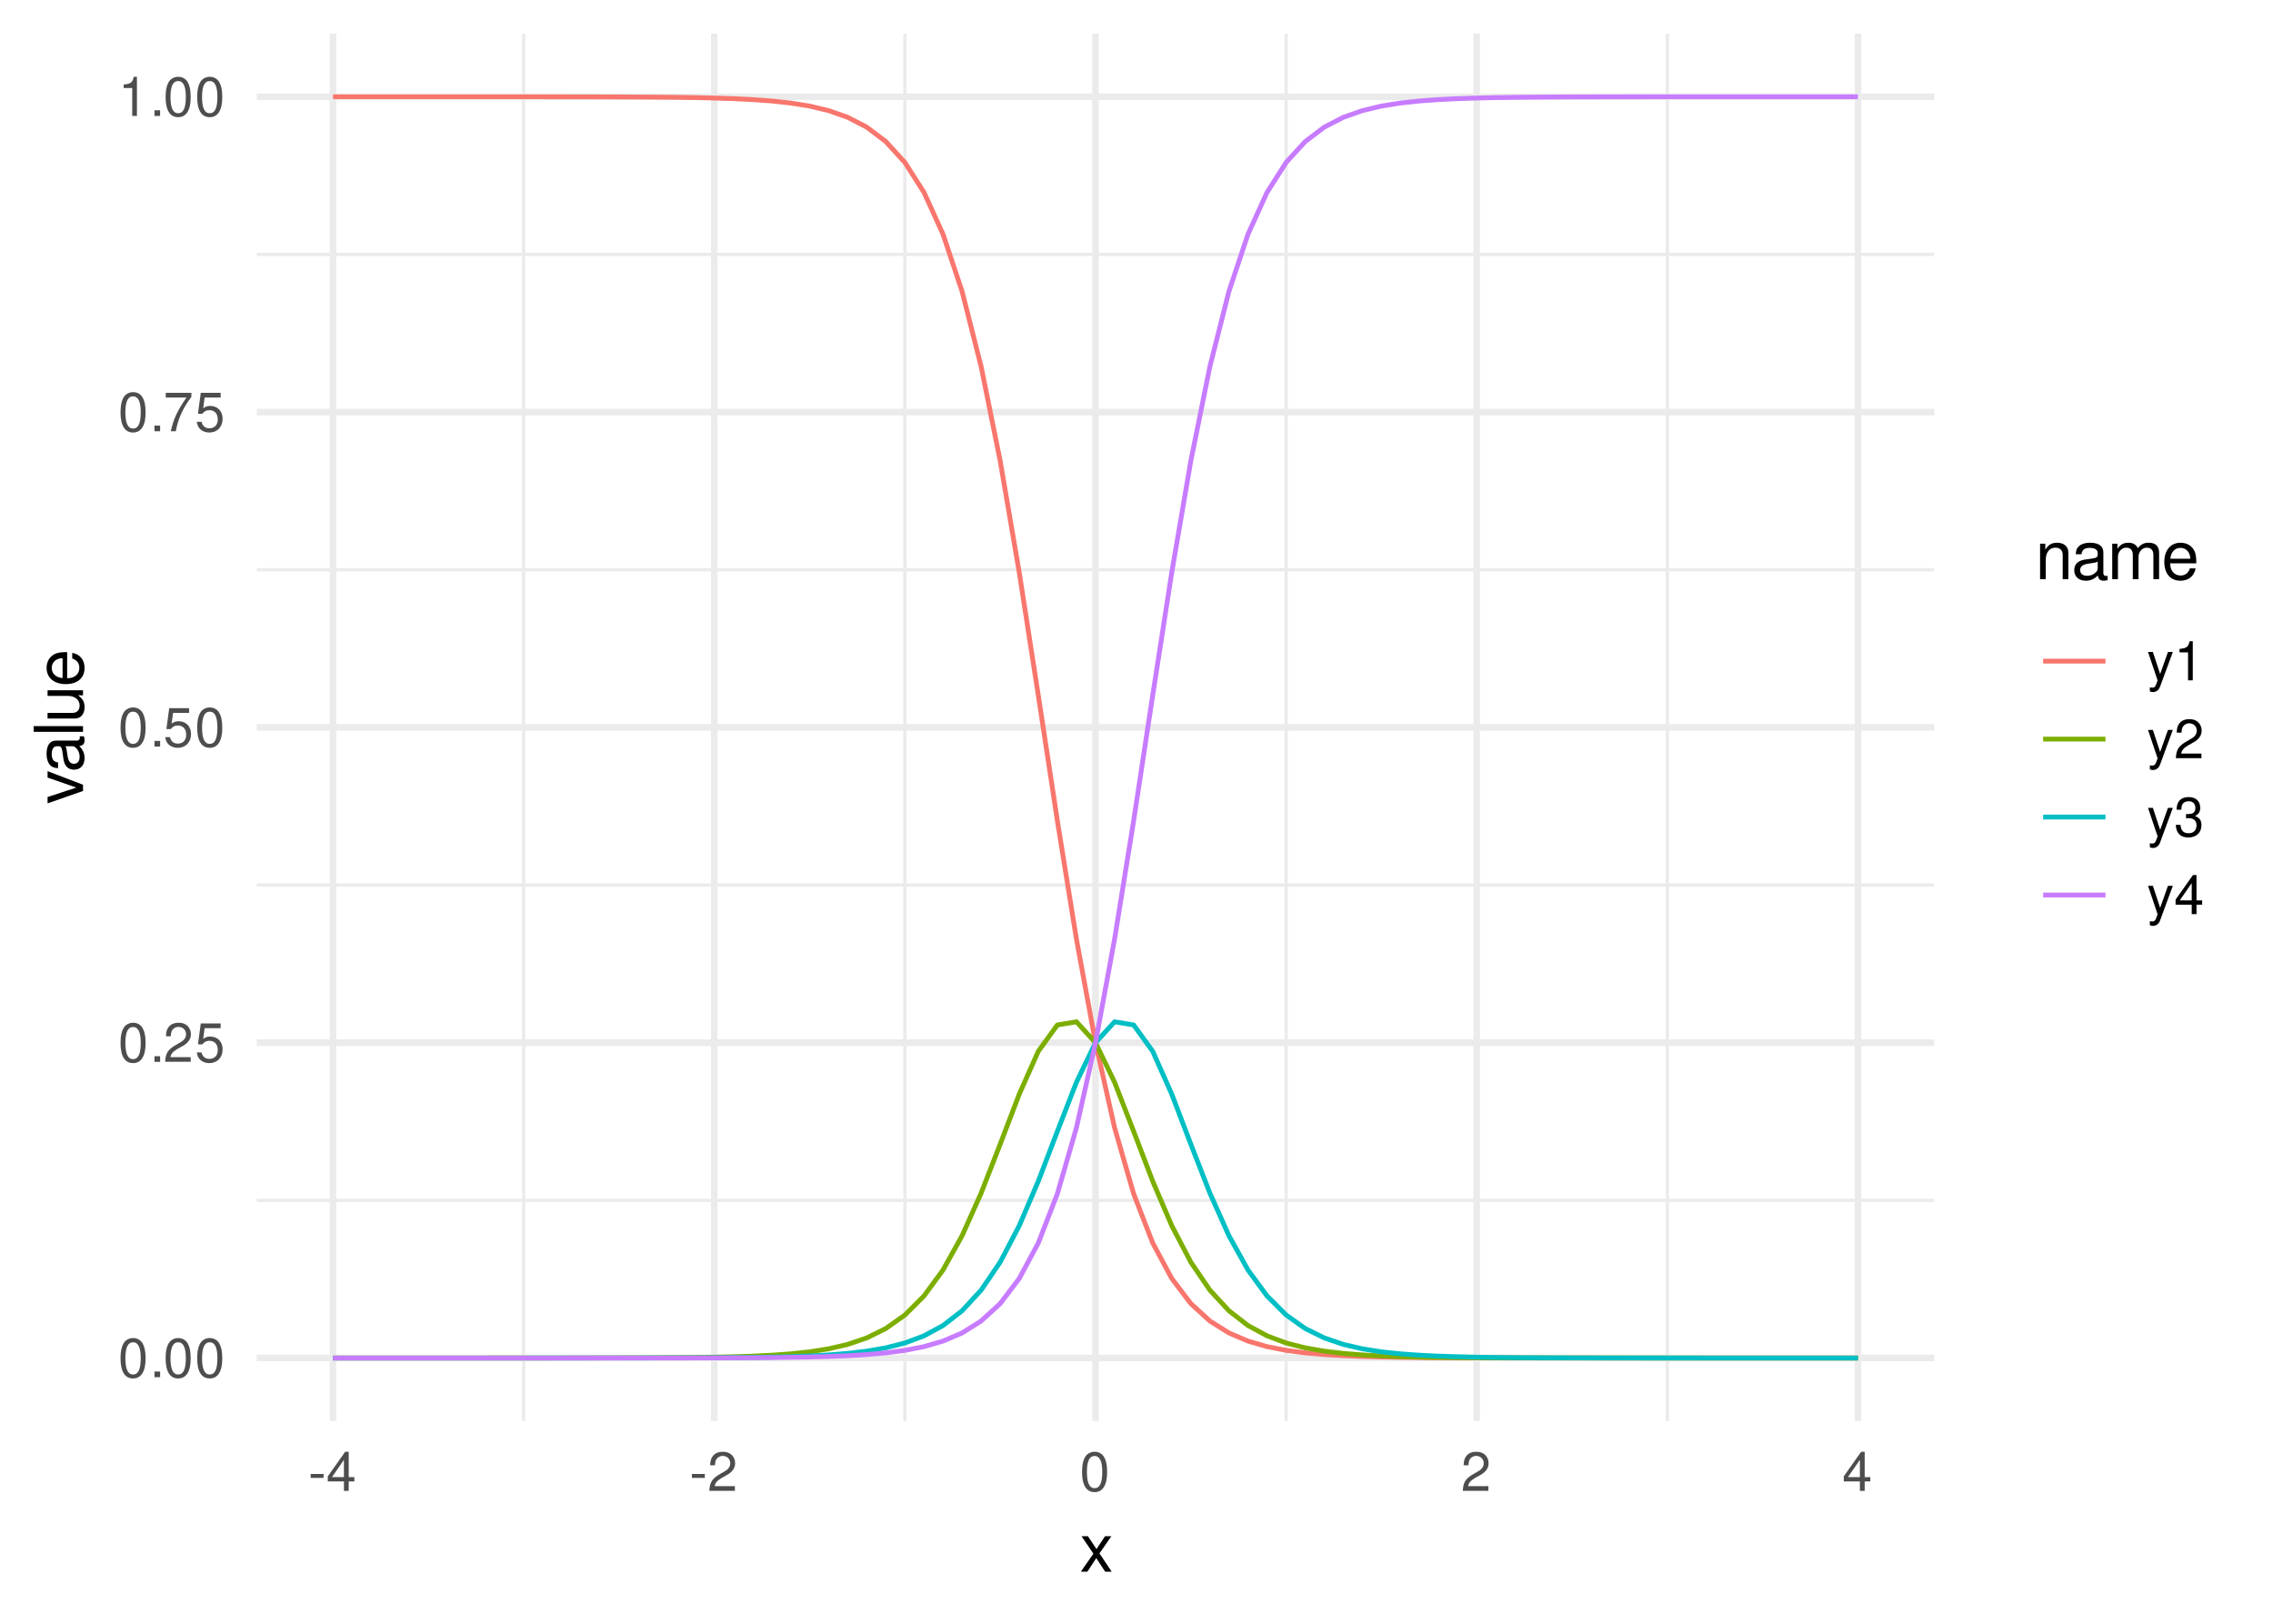 <?xml version="1.0" encoding="UTF-8"?>
<svg xmlns="http://www.w3.org/2000/svg" xmlns:xlink="http://www.w3.org/1999/xlink" width="504pt" height="360pt" viewBox="0 0 504 360" version="1.1">
<defs>
<g>
<symbol overflow="visible" id="glyph0-0">
<path style="stroke:none;" d=""/>
</symbol>
<symbol overflow="visible" id="glyph0-1">
<path style="stroke:none;" d="M 3.297 -8.672 C 2.516 -8.672 1.781 -8.312 1.344 -7.734 C 0.797 -6.953 0.516 -5.812 0.516 -4.203 C 0.516 -1.266 1.469 0.281 3.297 0.281 C 5.094 0.281 6.078 -1.266 6.078 -4.125 C 6.078 -5.812 5.812 -6.938 5.25 -7.734 C 4.812 -8.328 4.109 -8.672 3.297 -8.672 Z M 3.297 -7.734 C 4.438 -7.734 5 -6.578 5 -4.219 C 5 -1.75 4.453 -0.594 3.281 -0.594 C 2.156 -0.594 1.594 -1.797 1.594 -4.188 C 1.594 -6.578 2.156 -7.734 3.297 -7.734 Z M 3.297 -7.734 "/>
</symbol>
<symbol overflow="visible" id="glyph0-2">
<path style="stroke:none;" d="M 2.297 -1.25 L 1.047 -1.25 L 1.047 0 L 2.297 0 Z M 2.297 -1.25 "/>
</symbol>
<symbol overflow="visible" id="glyph0-3">
<path style="stroke:none;" d="M 6.078 -1.047 L 1.594 -1.047 C 1.703 -1.766 2.094 -2.219 3.125 -2.859 L 4.328 -3.531 C 5.516 -4.188 6.125 -5.078 6.125 -6.141 C 6.125 -6.859 5.844 -7.531 5.344 -8 C 4.844 -8.453 4.219 -8.672 3.406 -8.672 C 2.328 -8.672 1.531 -8.297 1.062 -7.547 C 0.75 -7.094 0.625 -6.547 0.594 -5.672 L 1.656 -5.672 C 1.688 -6.266 1.766 -6.609 1.906 -6.906 C 2.188 -7.422 2.734 -7.75 3.375 -7.75 C 4.328 -7.75 5.047 -7.062 5.047 -6.125 C 5.047 -5.422 4.656 -4.828 3.906 -4.391 L 2.797 -3.75 C 1.016 -2.719 0.5 -1.906 0.406 -0.016 L 6.078 -0.016 Z M 6.078 -1.047 "/>
</symbol>
<symbol overflow="visible" id="glyph0-4">
<path style="stroke:none;" d="M 5.719 -8.516 L 1.312 -8.516 L 0.688 -3.875 L 1.656 -3.875 C 2.141 -4.469 2.562 -4.672 3.234 -4.672 C 4.375 -4.672 5.078 -3.891 5.078 -2.625 C 5.078 -1.406 4.375 -0.656 3.219 -0.656 C 2.297 -0.656 1.734 -1.125 1.469 -2.094 L 0.422 -2.094 C 0.562 -1.391 0.688 -1.062 0.938 -0.75 C 1.422 -0.094 2.281 0.281 3.234 0.281 C 4.953 0.281 6.156 -0.969 6.156 -2.766 C 6.156 -4.453 5.047 -5.609 3.406 -5.609 C 2.812 -5.609 2.328 -5.453 1.844 -5.094 L 2.172 -7.469 L 5.719 -7.469 Z M 5.719 -8.516 "/>
</symbol>
<symbol overflow="visible" id="glyph0-5">
<path style="stroke:none;" d="M 6.234 -8.516 L 0.547 -8.516 L 0.547 -7.469 L 5.141 -7.469 C 3.125 -4.578 2.297 -2.797 1.656 0 L 2.781 0 C 3.25 -2.719 4.312 -5.062 6.234 -7.625 Z M 6.234 -8.516 "/>
</symbol>
<symbol overflow="visible" id="glyph0-6">
<path style="stroke:none;" d="M 3.109 -6.188 L 3.109 0 L 4.156 0 L 4.156 -8.672 L 3.469 -8.672 C 3.094 -7.344 2.859 -7.156 1.219 -6.953 L 1.219 -6.188 Z M 3.109 -6.188 "/>
</symbol>
<symbol overflow="visible" id="glyph0-7">
<path style="stroke:none;" d="M 3.406 -3.75 L 0.547 -3.75 L 0.547 -2.875 L 3.406 -2.875 Z M 3.406 -3.75 "/>
</symbol>
<symbol overflow="visible" id="glyph0-8">
<path style="stroke:none;" d="M 3.922 -2.094 L 3.922 0 L 4.984 0 L 4.984 -2.094 L 6.234 -2.094 L 6.234 -3.047 L 4.984 -3.047 L 4.984 -8.672 L 4.203 -8.672 L 0.344 -3.219 L 0.344 -2.094 Z M 3.922 -3.047 L 1.266 -3.047 L 3.922 -6.875 Z M 3.922 -3.047 "/>
</symbol>
<symbol overflow="visible" id="glyph0-9">
<path style="stroke:none;" d="M 4.656 -6.281 L 2.922 -1.391 L 1.312 -6.281 L 0.234 -6.281 L 2.359 0.031 L 1.984 1.016 C 1.812 1.469 1.594 1.625 1.172 1.625 C 1.016 1.625 0.859 1.609 0.641 1.562 L 0.641 2.453 C 0.859 2.562 1.062 2.609 1.312 2.609 C 1.641 2.609 1.984 2.516 2.25 2.312 C 2.562 2.094 2.75 1.828 2.938 1.312 L 5.734 -6.281 Z M 4.656 -6.281 "/>
</symbol>
<symbol overflow="visible" id="glyph0-10">
<path style="stroke:none;" d="M 2.656 -4 L 3.234 -4 C 4.375 -4 4.984 -3.453 4.984 -2.406 C 4.984 -1.312 4.328 -0.656 3.234 -0.656 C 2.078 -0.656 1.516 -1.25 1.438 -2.516 L 0.391 -2.516 C 0.438 -1.828 0.547 -1.375 0.75 -0.984 C 1.203 -0.141 2.031 0.281 3.188 0.281 C 4.938 0.281 6.078 -0.781 6.078 -2.422 C 6.078 -3.531 5.656 -4.125 4.625 -4.484 C 5.422 -4.812 5.812 -5.406 5.812 -6.281 C 5.812 -7.781 4.844 -8.672 3.234 -8.672 C 1.516 -8.672 0.594 -7.719 0.562 -5.875 L 1.625 -5.875 C 1.625 -6.406 1.688 -6.703 1.812 -6.969 C 2.047 -7.469 2.578 -7.75 3.234 -7.75 C 4.172 -7.75 4.734 -7.188 4.734 -6.25 C 4.734 -5.641 4.531 -5.266 4.062 -5.062 C 3.766 -4.938 3.391 -4.891 2.656 -4.891 Z M 2.656 -4 "/>
</symbol>
<symbol overflow="visible" id="glyph1-0">
<path style="stroke:none;" d=""/>
</symbol>
<symbol overflow="visible" id="glyph1-1">
<path style="stroke:none;" d="M 4.375 -4.062 L 7.016 -7.859 L 5.609 -7.859 L 3.719 -5.016 L 1.828 -7.859 L 0.406 -7.859 L 3.031 -4 L 0.25 0 L 1.688 0 L 3.672 -3.016 L 5.641 0 L 7.094 0 Z M 4.375 -4.062 "/>
</symbol>
<symbol overflow="visible" id="glyph1-2">
<path style="stroke:none;" d="M 1.047 -7.859 L 1.047 0 L 2.312 0 L 2.312 -4.328 C 2.312 -5.938 3.156 -6.984 4.438 -6.984 C 5.438 -6.984 6.062 -6.391 6.062 -5.438 L 6.062 0 L 7.312 0 L 7.312 -5.938 C 7.312 -7.25 6.328 -8.078 4.812 -8.078 C 3.641 -8.078 2.891 -7.641 2.203 -6.547 L 2.203 -7.859 Z M 1.047 -7.859 "/>
</symbol>
<symbol overflow="visible" id="glyph1-3">
<path style="stroke:none;" d="M 8.031 -0.734 C 7.891 -0.703 7.828 -0.703 7.75 -0.703 C 7.312 -0.703 7.078 -0.938 7.078 -1.312 L 7.078 -5.938 C 7.078 -7.328 6.062 -8.078 4.125 -8.078 C 2.969 -8.078 2.062 -7.75 1.516 -7.172 C 1.156 -6.766 1 -6.312 0.969 -5.531 L 2.234 -5.531 C 2.344 -6.5 2.906 -6.938 4.078 -6.938 C 5.219 -6.938 5.828 -6.516 5.828 -5.766 L 5.828 -5.438 C 5.812 -4.891 5.547 -4.688 4.531 -4.562 C 2.766 -4.328 2.484 -4.281 2.016 -4.078 C 1.094 -3.688 0.625 -3 0.625 -1.984 C 0.625 -0.562 1.625 0.344 3.203 0.344 C 4.203 0.344 5 0 5.875 -0.812 C 5.969 0 6.359 0.344 7.172 0.344 C 7.438 0.344 7.609 0.312 8.031 0.203 Z M 5.828 -2.469 C 5.828 -2.062 5.719 -1.797 5.344 -1.453 C 4.828 -0.984 4.219 -0.75 3.484 -0.75 C 2.5 -0.75 1.938 -1.219 1.938 -2.016 C 1.938 -2.828 2.469 -3.25 3.828 -3.453 C 5.156 -3.625 5.422 -3.688 5.828 -3.891 Z M 5.828 -2.469 "/>
</symbol>
<symbol overflow="visible" id="glyph1-4">
<path style="stroke:none;" d="M 1.047 -7.859 L 1.047 0 L 2.312 0 L 2.312 -4.938 C 2.312 -6.078 3.141 -6.984 4.156 -6.984 C 5.078 -6.984 5.609 -6.422 5.609 -5.422 L 5.609 0 L 6.875 0 L 6.875 -4.938 C 6.875 -6.078 7.688 -6.984 8.719 -6.984 C 9.625 -6.984 10.172 -6.406 10.172 -5.422 L 10.172 0 L 11.438 0 L 11.438 -5.891 C 11.438 -7.312 10.625 -8.078 9.156 -8.078 C 8.094 -8.078 7.469 -7.766 6.734 -6.891 C 6.266 -7.719 5.641 -8.078 4.625 -8.078 C 3.562 -8.078 2.859 -7.688 2.203 -6.75 L 2.203 -7.859 Z M 1.047 -7.859 "/>
</symbol>
<symbol overflow="visible" id="glyph1-5">
<path style="stroke:none;" d="M 7.688 -3.516 C 7.688 -4.703 7.609 -5.438 7.375 -6.016 C 6.875 -7.312 5.672 -8.078 4.203 -8.078 C 2.016 -8.078 0.594 -6.422 0.594 -3.828 C 0.594 -1.234 1.953 0.344 4.172 0.344 C 5.969 0.344 7.219 -0.672 7.531 -2.391 L 6.266 -2.391 C 5.922 -1.344 5.219 -0.812 4.219 -0.812 C 3.422 -0.812 2.75 -1.172 2.328 -1.828 C 2.031 -2.281 1.922 -2.734 1.906 -3.516 Z M 1.938 -4.531 C 2.047 -5.984 2.922 -6.938 4.188 -6.938 C 5.453 -6.938 6.344 -5.938 6.344 -4.531 Z M 1.938 -4.531 "/>
</symbol>
<symbol overflow="visible" id="glyph2-0">
<path style="stroke:none;" d=""/>
</symbol>
<symbol overflow="visible" id="glyph2-1">
<path style="stroke:none;" d="M 0 -4.281 L -7.859 -7.297 L -7.859 -5.875 L -1.484 -3.656 L -7.859 -1.562 L -7.859 -0.156 L 0 -2.906 Z M 0 -4.281 "/>
</symbol>
<symbol overflow="visible" id="glyph2-2">
<path style="stroke:none;" d="M -0.734 -8.031 C -0.703 -7.891 -0.703 -7.828 -0.703 -7.75 C -0.703 -7.312 -0.938 -7.078 -1.312 -7.078 L -5.938 -7.078 C -7.328 -7.078 -8.078 -6.062 -8.078 -4.125 C -8.078 -2.969 -7.75 -2.062 -7.172 -1.516 C -6.766 -1.156 -6.312 -1 -5.531 -0.969 L -5.531 -2.234 C -6.5 -2.344 -6.938 -2.906 -6.938 -4.078 C -6.938 -5.219 -6.516 -5.828 -5.766 -5.828 L -5.438 -5.828 C -4.891 -5.812 -4.688 -5.547 -4.562 -4.531 C -4.328 -2.766 -4.281 -2.484 -4.078 -2.016 C -3.688 -1.094 -3 -0.625 -1.984 -0.625 C -0.562 -0.625 0.344 -1.625 0.344 -3.203 C 0.344 -4.203 0 -5 -0.812 -5.875 C 0 -5.969 0.344 -6.359 0.344 -7.172 C 0.344 -7.438 0.312 -7.609 0.203 -8.031 Z M -2.469 -5.828 C -2.062 -5.828 -1.797 -5.719 -1.453 -5.344 C -0.984 -4.828 -0.75 -4.219 -0.75 -3.484 C -0.75 -2.5 -1.219 -1.938 -2.016 -1.938 C -2.828 -1.938 -3.25 -2.469 -3.453 -3.828 C -3.625 -5.156 -3.688 -5.422 -3.891 -5.828 Z M -2.469 -5.828 "/>
</symbol>
<symbol overflow="visible" id="glyph2-3">
<path style="stroke:none;" d="M -10.938 -2.281 L -10.938 -1.016 L 0 -1.016 L 0 -2.281 Z M -10.938 -2.281 "/>
</symbol>
<symbol overflow="visible" id="glyph2-4">
<path style="stroke:none;" d="M 0 -7.234 L -7.859 -7.234 L -7.859 -5.984 L -3.406 -5.984 C -1.797 -5.984 -0.75 -5.141 -0.75 -3.844 C -0.75 -2.844 -1.344 -2.219 -2.297 -2.219 L -7.859 -2.219 L -7.859 -0.969 L -1.797 -0.969 C -0.5 -0.969 0.344 -1.953 0.344 -3.484 C 0.344 -4.641 -0.062 -5.375 -1.094 -6.109 L 0 -6.109 Z M 0 -7.234 "/>
</symbol>
<symbol overflow="visible" id="glyph2-5">
<path style="stroke:none;" d="M -3.516 -7.688 C -4.703 -7.688 -5.438 -7.609 -6.016 -7.375 C -7.312 -6.875 -8.078 -5.672 -8.078 -4.203 C -8.078 -2.016 -6.422 -0.594 -3.828 -0.594 C -1.234 -0.594 0.344 -1.953 0.344 -4.172 C 0.344 -5.969 -0.672 -7.219 -2.391 -7.531 L -2.391 -6.266 C -1.344 -5.922 -0.812 -5.219 -0.812 -4.219 C -0.812 -3.422 -1.172 -2.75 -1.828 -2.328 C -2.281 -2.031 -2.734 -1.922 -3.516 -1.906 Z M -4.531 -1.938 C -5.984 -2.047 -6.938 -2.922 -6.938 -4.188 C -6.938 -5.453 -5.938 -6.344 -4.531 -6.344 Z M -4.531 -1.938 "/>
</symbol>
</g>
<clipPath id="clip1">
  <path d="M 56.934 265 L 428.891 265 L 428.891 267 L 56.934 267 Z M 56.934 265 "/>
</clipPath>
<clipPath id="clip2">
  <path d="M 56.934 195 L 428.891 195 L 428.891 197 L 56.934 197 Z M 56.934 195 "/>
</clipPath>
<clipPath id="clip3">
  <path d="M 56.934 125 L 428.891 125 L 428.891 127 L 56.934 127 Z M 56.934 125 "/>
</clipPath>
<clipPath id="clip4">
  <path d="M 56.934 56 L 428.891 56 L 428.891 57 L 56.934 57 Z M 56.934 56 "/>
</clipPath>
<clipPath id="clip5">
  <path d="M 115 7.473 L 117 7.473 L 117 315.066 L 115 315.066 Z M 115 7.473 "/>
</clipPath>
<clipPath id="clip6">
  <path d="M 200 7.473 L 202 7.473 L 202 315.066 L 200 315.066 Z M 200 7.473 "/>
</clipPath>
<clipPath id="clip7">
  <path d="M 284 7.473 L 286 7.473 L 286 315.066 L 284 315.066 Z M 284 7.473 "/>
</clipPath>
<clipPath id="clip8">
  <path d="M 369 7.473 L 371 7.473 L 371 315.066 L 369 315.066 Z M 369 7.473 "/>
</clipPath>
<clipPath id="clip9">
  <path d="M 56.934 300 L 428.891 300 L 428.891 302 L 56.934 302 Z M 56.934 300 "/>
</clipPath>
<clipPath id="clip10">
  <path d="M 56.934 230 L 428.891 230 L 428.891 232 L 56.934 232 Z M 56.934 230 "/>
</clipPath>
<clipPath id="clip11">
  <path d="M 56.934 160 L 428.891 160 L 428.891 162 L 56.934 162 Z M 56.934 160 "/>
</clipPath>
<clipPath id="clip12">
  <path d="M 56.934 90 L 428.891 90 L 428.891 93 L 56.934 93 Z M 56.934 90 "/>
</clipPath>
<clipPath id="clip13">
  <path d="M 56.934 20 L 428.891 20 L 428.891 23 L 56.934 23 Z M 56.934 20 "/>
</clipPath>
<clipPath id="clip14">
  <path d="M 73 7.473 L 75 7.473 L 75 315.066 L 73 315.066 Z M 73 7.473 "/>
</clipPath>
<clipPath id="clip15">
  <path d="M 157 7.473 L 160 7.473 L 160 315.066 L 157 315.066 Z M 157 7.473 "/>
</clipPath>
<clipPath id="clip16">
  <path d="M 242 7.473 L 244 7.473 L 244 315.066 L 242 315.066 Z M 242 7.473 "/>
</clipPath>
<clipPath id="clip17">
  <path d="M 326 7.473 L 329 7.473 L 329 315.066 L 326 315.066 Z M 326 7.473 "/>
</clipPath>
<clipPath id="clip18">
  <path d="M 411 7.473 L 413 7.473 L 413 315.066 L 411 315.066 Z M 411 7.473 "/>
</clipPath>
</defs>
<g id="surface51">
<rect x="0" y="0" width="504" height="360" style="fill:rgb(100%,100%,100%);fill-opacity:1;stroke:none;"/>
<g clip-path="url(#clip1)" clip-rule="nonzero">
<path style="fill:none;stroke-width:0.727;stroke-linecap:butt;stroke-linejoin:round;stroke:rgb(92.157%,92.157%,92.157%);stroke-opacity:1;stroke-miterlimit:10;" d="M 56.934 266.133 L 428.887 266.133 "/>
</g>
<g clip-path="url(#clip2)" clip-rule="nonzero">
<path style="fill:none;stroke-width:0.727;stroke-linecap:butt;stroke-linejoin:round;stroke:rgb(92.157%,92.157%,92.157%);stroke-opacity:1;stroke-miterlimit:10;" d="M 56.934 196.223 L 428.887 196.223 "/>
</g>
<g clip-path="url(#clip3)" clip-rule="nonzero">
<path style="fill:none;stroke-width:0.727;stroke-linecap:butt;stroke-linejoin:round;stroke:rgb(92.157%,92.157%,92.157%);stroke-opacity:1;stroke-miterlimit:10;" d="M 56.934 126.316 L 428.887 126.316 "/>
</g>
<g clip-path="url(#clip4)" clip-rule="nonzero">
<path style="fill:none;stroke-width:0.727;stroke-linecap:butt;stroke-linejoin:round;stroke:rgb(92.157%,92.157%,92.157%);stroke-opacity:1;stroke-miterlimit:10;" d="M 56.934 56.406 L 428.887 56.406 "/>
</g>
<g clip-path="url(#clip5)" clip-rule="nonzero">
<path style="fill:none;stroke-width:0.727;stroke-linecap:butt;stroke-linejoin:round;stroke:rgb(92.157%,92.157%,92.157%);stroke-opacity:1;stroke-miterlimit:10;" d="M 116.109 315.066 L 116.109 7.473 "/>
</g>
<g clip-path="url(#clip6)" clip-rule="nonzero">
<path style="fill:none;stroke-width:0.727;stroke-linecap:butt;stroke-linejoin:round;stroke:rgb(92.157%,92.157%,92.157%);stroke-opacity:1;stroke-miterlimit:10;" d="M 200.645 315.066 L 200.645 7.473 "/>
</g>
<g clip-path="url(#clip7)" clip-rule="nonzero">
<path style="fill:none;stroke-width:0.727;stroke-linecap:butt;stroke-linejoin:round;stroke:rgb(92.157%,92.157%,92.157%);stroke-opacity:1;stroke-miterlimit:10;" d="M 285.18 315.066 L 285.18 7.473 "/>
</g>
<g clip-path="url(#clip8)" clip-rule="nonzero">
<path style="fill:none;stroke-width:0.727;stroke-linecap:butt;stroke-linejoin:round;stroke:rgb(92.157%,92.157%,92.157%);stroke-opacity:1;stroke-miterlimit:10;" d="M 369.715 315.066 L 369.715 7.473 "/>
</g>
<g clip-path="url(#clip9)" clip-rule="nonzero">
<path style="fill:none;stroke-width:1.455;stroke-linecap:butt;stroke-linejoin:round;stroke:rgb(92.157%,92.157%,92.157%);stroke-opacity:1;stroke-miterlimit:10;" d="M 56.934 301.086 L 428.887 301.086 "/>
</g>
<g clip-path="url(#clip10)" clip-rule="nonzero">
<path style="fill:none;stroke-width:1.455;stroke-linecap:butt;stroke-linejoin:round;stroke:rgb(92.157%,92.157%,92.157%);stroke-opacity:1;stroke-miterlimit:10;" d="M 56.934 231.176 L 428.887 231.176 "/>
</g>
<g clip-path="url(#clip11)" clip-rule="nonzero">
<path style="fill:none;stroke-width:1.455;stroke-linecap:butt;stroke-linejoin:round;stroke:rgb(92.157%,92.157%,92.157%);stroke-opacity:1;stroke-miterlimit:10;" d="M 56.934 161.27 L 428.887 161.27 "/>
</g>
<g clip-path="url(#clip12)" clip-rule="nonzero">
<path style="fill:none;stroke-width:1.455;stroke-linecap:butt;stroke-linejoin:round;stroke:rgb(92.157%,92.157%,92.157%);stroke-opacity:1;stroke-miterlimit:10;" d="M 56.934 91.363 L 428.887 91.363 "/>
</g>
<g clip-path="url(#clip13)" clip-rule="nonzero">
<path style="fill:none;stroke-width:1.455;stroke-linecap:butt;stroke-linejoin:round;stroke:rgb(92.157%,92.157%,92.157%);stroke-opacity:1;stroke-miterlimit:10;" d="M 56.934 21.453 L 428.887 21.453 "/>
</g>
<g clip-path="url(#clip14)" clip-rule="nonzero">
<path style="fill:none;stroke-width:1.455;stroke-linecap:butt;stroke-linejoin:round;stroke:rgb(92.157%,92.157%,92.157%);stroke-opacity:1;stroke-miterlimit:10;" d="M 73.84 315.066 L 73.84 7.473 "/>
</g>
<g clip-path="url(#clip15)" clip-rule="nonzero">
<path style="fill:none;stroke-width:1.455;stroke-linecap:butt;stroke-linejoin:round;stroke:rgb(92.157%,92.157%,92.157%);stroke-opacity:1;stroke-miterlimit:10;" d="M 158.375 315.066 L 158.375 7.473 "/>
</g>
<g clip-path="url(#clip16)" clip-rule="nonzero">
<path style="fill:none;stroke-width:1.455;stroke-linecap:butt;stroke-linejoin:round;stroke:rgb(92.157%,92.157%,92.157%);stroke-opacity:1;stroke-miterlimit:10;" d="M 242.91 315.066 L 242.91 7.473 "/>
</g>
<g clip-path="url(#clip17)" clip-rule="nonzero">
<path style="fill:none;stroke-width:1.455;stroke-linecap:butt;stroke-linejoin:round;stroke:rgb(92.157%,92.157%,92.157%);stroke-opacity:1;stroke-miterlimit:10;" d="M 327.445 315.066 L 327.445 7.473 "/>
</g>
<g clip-path="url(#clip18)" clip-rule="nonzero">
<path style="fill:none;stroke-width:1.455;stroke-linecap:butt;stroke-linejoin:round;stroke:rgb(92.157%,92.157%,92.157%);stroke-opacity:1;stroke-miterlimit:10;" d="M 411.98 315.066 L 411.98 7.473 "/>
</g>
<path style="fill:none;stroke-width:1.067;stroke-linecap:butt;stroke-linejoin:round;stroke:rgb(97.255%,46.275%,42.745%);stroke-opacity:1;stroke-miterlimit:10;" d="M 73.84 21.453 L 103.426 21.453 L 107.652 21.457 L 116.109 21.457 L 128.789 21.469 L 137.242 21.492 L 141.469 21.512 L 145.695 21.539 L 149.922 21.578 L 154.148 21.641 L 158.375 21.734 L 162.602 21.871 L 166.828 22.078 L 171.055 22.383 L 175.281 22.84 L 179.508 23.516 L 183.734 24.523 L 187.961 26.008 L 192.188 28.191 L 196.414 31.387 L 200.645 36.02 L 204.871 42.641 L 209.098 51.922 L 213.324 64.598 L 217.551 81.277 L 221.777 102.203 L 226.004 126.934 L 230.23 154.188 L 234.457 181.992 L 238.684 208.215 L 242.91 231.176 L 247.137 250.016 L 251.363 264.66 L 255.59 275.574 L 259.816 283.453 L 264.043 289.016 L 268.27 292.879 L 272.496 295.531 L 276.723 297.336 L 280.953 298.562 L 285.18 299.391 L 289.406 299.945 L 293.633 300.32 L 297.859 300.574 L 302.086 300.742 L 306.312 300.855 L 310.539 300.93 L 314.766 300.98 L 318.992 301.016 L 323.219 301.039 L 327.445 301.055 L 331.672 301.066 L 335.898 301.07 L 340.125 301.078 L 344.352 301.078 L 348.578 301.082 L 357.031 301.082 L 361.262 301.086 L 411.98 301.086 "/>
<path style="fill:none;stroke-width:1.067;stroke-linecap:butt;stroke-linejoin:round;stroke:rgb(48.627%,68.235%,0%);stroke-opacity:1;stroke-miterlimit:10;" d="M 73.84 301.086 L 107.652 301.086 L 111.879 301.082 L 120.336 301.082 L 133.016 301.07 L 141.469 301.047 L 145.695 301.027 L 149.922 301 L 154.148 300.961 L 158.375 300.898 L 162.602 300.805 L 166.828 300.668 L 171.055 300.465 L 175.281 300.164 L 179.508 299.715 L 183.734 299.047 L 187.961 298.066 L 192.188 296.629 L 196.414 294.543 L 200.645 291.551 L 204.871 287.336 L 209.098 281.57 L 213.324 273.973 L 217.551 264.52 L 221.777 253.672 L 226.004 242.578 L 230.23 233.078 L 234.457 227.242 L 238.684 226.543 L 242.91 231.176 L 247.137 239.938 L 251.363 250.82 L 255.59 261.871 L 259.816 271.746 L 264.043 279.824 L 268.27 286.035 L 272.496 290.613 L 276.723 293.883 L 280.953 296.172 L 285.18 297.754 L 289.406 298.832 L 293.633 299.566 L 297.859 300.066 L 302.086 300.398 L 306.312 300.625 L 310.539 300.777 L 314.766 300.879 L 318.992 300.945 L 323.219 300.992 L 327.445 301.023 L 331.672 301.043 L 335.898 301.059 L 344.352 301.074 L 348.578 301.078 L 352.805 301.078 L 357.031 301.082 L 365.488 301.082 L 369.715 301.086 L 411.98 301.086 "/>
<path style="fill:none;stroke-width:1.067;stroke-linecap:butt;stroke-linejoin:round;stroke:rgb(0%,74.902%,76.863%);stroke-opacity:1;stroke-miterlimit:10;" d="M 73.84 301.086 L 116.109 301.086 L 120.336 301.082 L 128.789 301.082 L 133.016 301.078 L 137.242 301.078 L 141.469 301.074 L 149.922 301.059 L 154.148 301.043 L 158.375 301.023 L 162.602 300.992 L 166.828 300.945 L 171.055 300.879 L 175.281 300.777 L 179.508 300.625 L 183.734 300.398 L 187.961 300.066 L 192.188 299.566 L 196.414 298.832 L 200.645 297.754 L 204.871 296.172 L 209.098 293.883 L 213.324 290.613 L 217.551 286.035 L 221.777 279.824 L 226.004 271.746 L 230.23 261.871 L 234.457 250.82 L 238.684 239.938 L 242.91 231.176 L 247.137 226.543 L 251.363 227.242 L 255.59 233.078 L 259.816 242.578 L 264.043 253.672 L 268.27 264.52 L 272.496 273.973 L 276.723 281.57 L 280.953 287.336 L 285.18 291.551 L 289.406 294.543 L 293.633 296.629 L 297.859 298.066 L 302.086 299.047 L 306.312 299.715 L 310.539 300.164 L 314.766 300.465 L 318.992 300.668 L 323.219 300.805 L 327.445 300.898 L 331.672 300.961 L 335.898 301 L 340.125 301.027 L 344.352 301.047 L 352.805 301.07 L 357.031 301.074 L 361.262 301.078 L 365.488 301.082 L 373.941 301.082 L 378.168 301.086 L 411.98 301.086 "/>
<path style="fill:none;stroke-width:1.067;stroke-linecap:butt;stroke-linejoin:round;stroke:rgb(78.039%,48.627%,100%);stroke-opacity:1;stroke-miterlimit:10;" d="M 73.84 301.086 L 124.562 301.086 L 128.789 301.082 L 137.242 301.082 L 141.469 301.078 L 145.695 301.078 L 149.922 301.07 L 154.148 301.066 L 158.375 301.055 L 162.602 301.039 L 166.828 301.016 L 171.055 300.98 L 175.281 300.93 L 179.508 300.855 L 183.734 300.742 L 187.961 300.574 L 192.188 300.32 L 196.414 299.945 L 200.645 299.391 L 204.871 298.562 L 209.098 297.336 L 213.324 295.531 L 217.551 292.879 L 221.777 289.016 L 226.004 283.453 L 230.23 275.574 L 234.457 264.66 L 238.684 250.016 L 242.91 231.176 L 247.137 208.215 L 251.363 181.992 L 255.59 154.188 L 259.816 126.934 L 264.043 102.203 L 268.27 81.277 L 272.496 64.598 L 276.723 51.922 L 280.953 42.641 L 285.18 36.02 L 289.406 31.387 L 293.633 28.191 L 297.859 26.008 L 302.086 24.523 L 306.312 23.516 L 310.539 22.84 L 314.766 22.383 L 318.992 22.078 L 323.219 21.871 L 327.445 21.734 L 331.672 21.641 L 335.898 21.578 L 340.125 21.539 L 344.352 21.512 L 348.578 21.492 L 357.031 21.469 L 361.262 21.465 L 369.715 21.457 L 378.168 21.457 L 382.395 21.453 L 411.98 21.453 "/>
<g style="fill:rgb(30.196%,30.196%,30.196%);fill-opacity:1;">
  <use xlink:href="#glyph0-1" x="26.207" y="305.334"/>
  <use xlink:href="#glyph0-2" x="33.207" y="305.334"/>
  <use xlink:href="#glyph0-1" x="36.207" y="305.334"/>
  <use xlink:href="#glyph0-1" x="43.207" y="305.334"/>
</g>
<g style="fill:rgb(30.196%,30.196%,30.196%);fill-opacity:1;">
  <use xlink:href="#glyph0-1" x="26.207" y="235.424"/>
  <use xlink:href="#glyph0-2" x="33.207" y="235.424"/>
  <use xlink:href="#glyph0-3" x="36.207" y="235.424"/>
  <use xlink:href="#glyph0-4" x="43.207" y="235.424"/>
</g>
<g style="fill:rgb(30.196%,30.196%,30.196%);fill-opacity:1;">
  <use xlink:href="#glyph0-1" x="26.207" y="165.518"/>
  <use xlink:href="#glyph0-2" x="33.207" y="165.518"/>
  <use xlink:href="#glyph0-4" x="36.207" y="165.518"/>
  <use xlink:href="#glyph0-1" x="43.207" y="165.518"/>
</g>
<g style="fill:rgb(30.196%,30.196%,30.196%);fill-opacity:1;">
  <use xlink:href="#glyph0-1" x="26.207" y="95.611"/>
  <use xlink:href="#glyph0-2" x="33.207" y="95.611"/>
  <use xlink:href="#glyph0-5" x="36.207" y="95.611"/>
  <use xlink:href="#glyph0-4" x="43.207" y="95.611"/>
</g>
<g style="fill:rgb(30.196%,30.196%,30.196%);fill-opacity:1;">
  <use xlink:href="#glyph0-6" x="26.207" y="25.701"/>
  <use xlink:href="#glyph0-2" x="33.207" y="25.701"/>
  <use xlink:href="#glyph0-1" x="36.207" y="25.701"/>
  <use xlink:href="#glyph0-1" x="43.207" y="25.701"/>
</g>
<g style="fill:rgb(30.196%,30.196%,30.196%);fill-opacity:1;">
  <use xlink:href="#glyph0-7" x="68.34" y="330.541"/>
  <use xlink:href="#glyph0-8" x="72.34" y="330.541"/>
</g>
<g style="fill:rgb(30.196%,30.196%,30.196%);fill-opacity:1;">
  <use xlink:href="#glyph0-7" x="152.875" y="330.541"/>
  <use xlink:href="#glyph0-3" x="156.875" y="330.541"/>
</g>
<g style="fill:rgb(30.196%,30.196%,30.196%);fill-opacity:1;">
  <use xlink:href="#glyph0-1" x="239.41" y="330.541"/>
</g>
<g style="fill:rgb(30.196%,30.196%,30.196%);fill-opacity:1;">
  <use xlink:href="#glyph0-3" x="323.945" y="330.541"/>
</g>
<g style="fill:rgb(30.196%,30.196%,30.196%);fill-opacity:1;">
  <use xlink:href="#glyph0-8" x="408.48" y="330.541"/>
</g>
<g style="fill:rgb(0%,0%,0%);fill-opacity:1;">
  <use xlink:href="#glyph1-1" x="239.41" y="348.462"/>
</g>
<g style="fill:rgb(0%,0%,0%);fill-opacity:1;">
  <use xlink:href="#glyph2-1" x="18.407" y="178.27"/>
  <use xlink:href="#glyph2-2" x="18.407" y="171.27"/>
  <use xlink:href="#glyph2-3" x="18.407" y="163.27"/>
  <use xlink:href="#glyph2-4" x="18.407" y="160.27"/>
  <use xlink:href="#glyph2-5" x="18.407" y="152.27"/>
</g>
<g style="fill:rgb(0%,0%,0%);fill-opacity:1;">
  <use xlink:href="#glyph1-2" x="451.305" y="128.407"/>
  <use xlink:href="#glyph1-3" x="459.305" y="128.407"/>
  <use xlink:href="#glyph1-4" x="467.305" y="128.407"/>
  <use xlink:href="#glyph1-5" x="479.305" y="128.407"/>
</g>
<path style="fill:none;stroke-width:1.067;stroke-linecap:butt;stroke-linejoin:round;stroke:rgb(97.255%,46.275%,42.745%);stroke-opacity:1;stroke-miterlimit:10;" d="M 453.031 146.586 L 466.855 146.586 "/>
<path style="fill:none;stroke-width:1.067;stroke-linecap:butt;stroke-linejoin:round;stroke:rgb(48.627%,68.235%,0%);stroke-opacity:1;stroke-miterlimit:10;" d="M 453.031 163.867 L 466.855 163.867 "/>
<path style="fill:none;stroke-width:1.067;stroke-linecap:butt;stroke-linejoin:round;stroke:rgb(0%,74.902%,76.863%);stroke-opacity:1;stroke-miterlimit:10;" d="M 453.031 181.145 L 466.855 181.145 "/>
<path style="fill:none;stroke-width:1.067;stroke-linecap:butt;stroke-linejoin:round;stroke:rgb(78.039%,48.627%,100%);stroke-opacity:1;stroke-miterlimit:10;" d="M 453.031 198.426 L 466.855 198.426 "/>
<g style="fill:rgb(0%,0%,0%);fill-opacity:1;">
  <use xlink:href="#glyph0-9" x="476.055" y="150.834"/>
  <use xlink:href="#glyph0-6" x="482.055" y="150.834"/>
</g>
<g style="fill:rgb(0%,0%,0%);fill-opacity:1;">
  <use xlink:href="#glyph0-9" x="476.055" y="168.115"/>
  <use xlink:href="#glyph0-3" x="482.055" y="168.115"/>
</g>
<g style="fill:rgb(0%,0%,0%);fill-opacity:1;">
  <use xlink:href="#glyph0-9" x="476.055" y="185.393"/>
  <use xlink:href="#glyph0-10" x="482.055" y="185.393"/>
</g>
<g style="fill:rgb(0%,0%,0%);fill-opacity:1;">
  <use xlink:href="#glyph0-9" x="476.055" y="202.674"/>
  <use xlink:href="#glyph0-8" x="482.055" y="202.674"/>
</g>
</g>
</svg>
